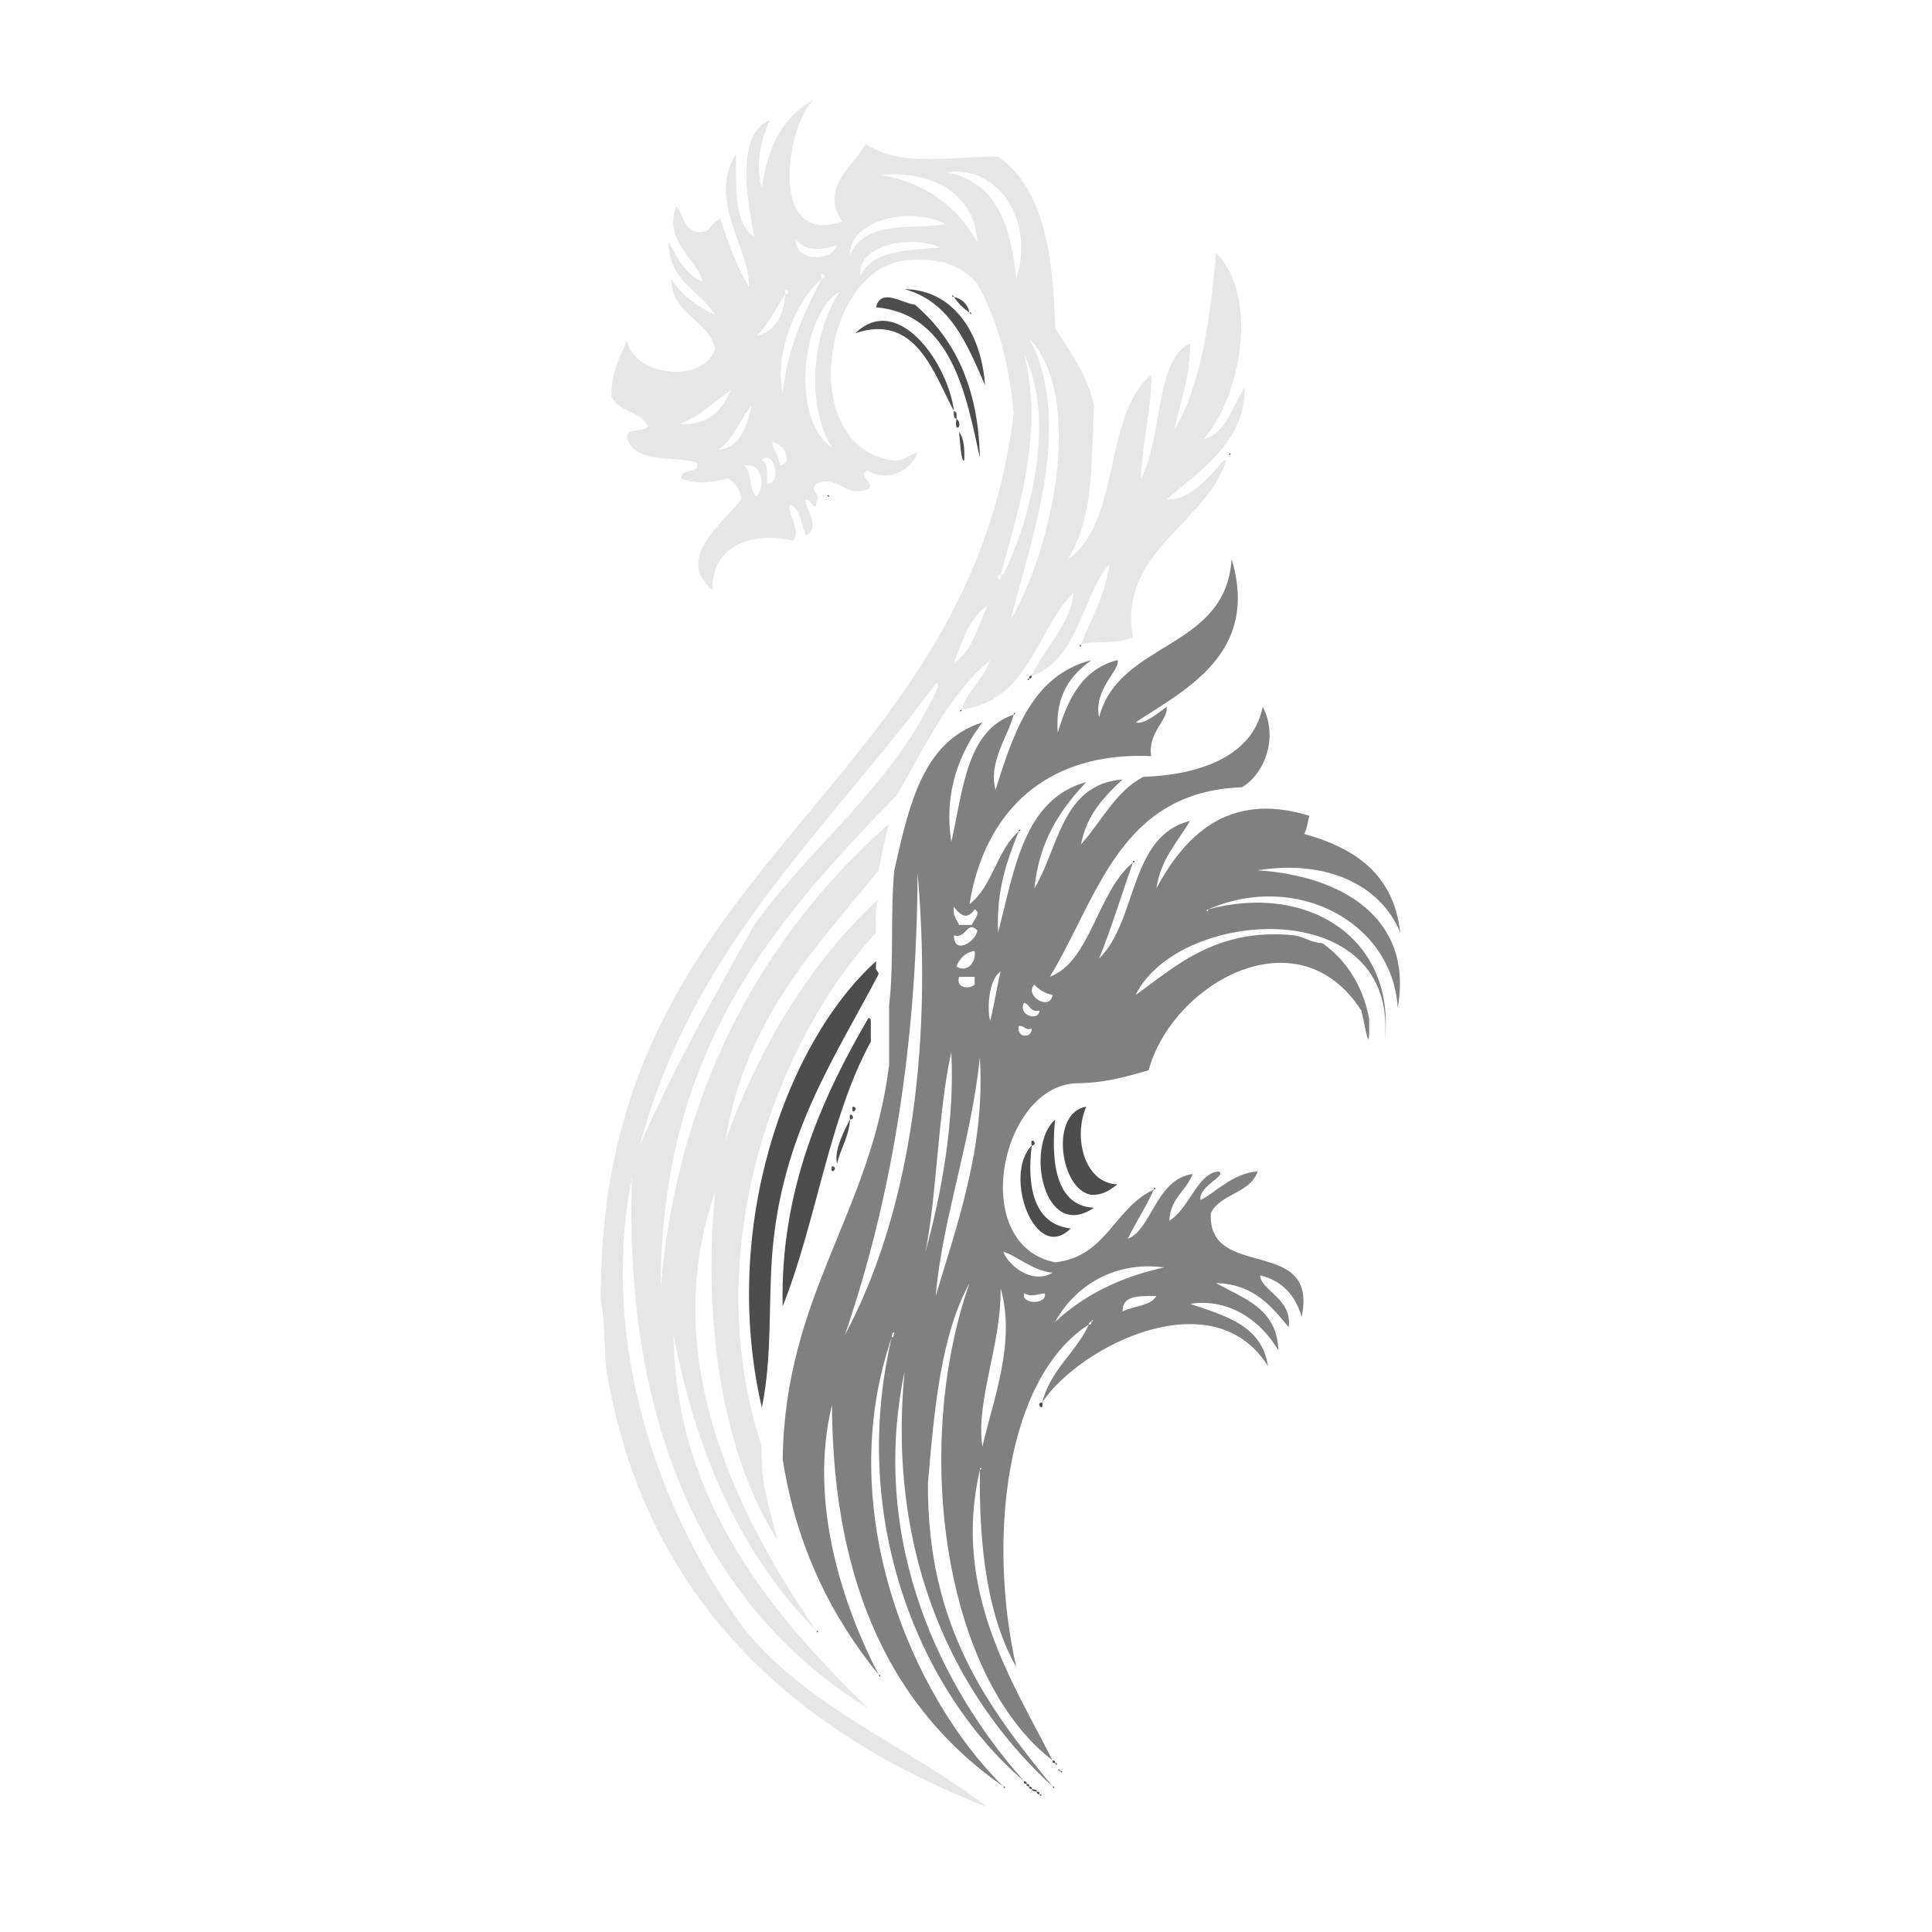 <?xml version="1.0" encoding="utf-8"?>
<!-- Generator: Adobe Illustrator 16.0.0, SVG Export Plug-In . SVG Version: 6.00 Build 0)  -->
<!DOCTYPE svg PUBLIC "-//W3C//DTD SVG 1.1//EN" "http://www.w3.org/Graphics/SVG/1.1/DTD/svg11.dtd">
<svg version="1.1" id="Layer_1" xmlns="http://www.w3.org/2000/svg" xmlns:xlink="http://www.w3.org/1999/xlink" x="0px" y="0px"
	 width="50px" height="50px" viewBox="0 0 50 50" enable-background="new 0 0 50 50" xml:space="preserve">
<path fill-rule="evenodd" clip-rule="evenodd" fill="#808080" d="M31.268,23.534C31.171,23.576,31.275,23.614,31.268,23.534
	c2.611-0.703,4.881,0.783,4.568,3.425c0.398-3.846-5.318-3.495-6.448-1.208c0.948-0.666,2.051-1.757,4.097-1.545
	c0.277,0.037,0.435,0.191,0.74,0.202c0.609,0.439,1.033,1.069,1.207,1.946c0.022,1.08-0.081,0.285-0.201-0.201
	c-1.647-2.558-4.891-0.695-5.506,1.545c-0.573,0.166-1.144,0.334-1.882,0.336c-1.958,0.09-2.788,4.186-0.536,4.635
	c1.334-0.143,1.535-1.422,2.553-1.881c-0.199,0.451-0.463,0.836-0.672,1.273c0.613-0.236,0.732-1.549,1.678-1.678
	c-0.166,0.439-0.58,0.629-0.604,1.209c0.509-0.299,0.731-1.238,1.277-1.275c0.227,0.117-0.517,0.363-0.472,0.738
	c0.334-0.137,0.822-0.699,1.479-0.738c-0.188,0.572-0.956,0.566-1.209,1.076c-0.099,1.775,2.795,0.562,2.35,2.686
	c-0.162-0.551-0.499-0.934-1.074-1.074c0.02,0.406,0.836,0.596,0.738,1.342c-0.457-0.551-0.9-1.111-1.879-1.141
	c0.715,0.402,1.584,0.654,1.611,1.744c-0.408-0.713-1.226-1.367-2.285-1.207c0.904,0.307,1.863,0.555,2.016,1.611
	c-1.412-2.256-4.861-0.527-5.842,0.939c0.221-0.854,0.869-1.279,1.207-2.014c0.059,0.012,0.064-0.027,0.067-0.068
	c0.099-0.039-0.005-0.078,0,0c-0.058-0.012-0.062,0.027-0.067,0.068c-2.174,1.396-2.619,5.578-1.879,8.863
	c-0.729-1.285-0.969-3.061-0.94-5.104c0.097-0.041-0.006-0.08,0,0c-0.728,3.131,0.855,5.496,1.881,7.521
	c-2.803-2.145-3.647-8.08-2.149-12.355c-0.74,1.34-0.912,3.25-1.076,5.172c-0.029,3.723,1.562,5.824,3.225,7.857
	c-2.503-2.287-4.302-5.922-3.829-10.746c-0.937,4.482,1.004,8.27,3.091,10.609c-2.65-2.256-4.549-6.709-3.426-11.482
	c0.064-0.002,0.051-0.082,0.067-0.135c-0.066,0.002-0.052,0.084-0.067,0.135c-1.526,4.428,0.489,9.254,2.888,11.619
	c-2.813-1.955-4.413-5.125-4.434-9.873c-0.626,2.578,0.318,5.258,1.209,6.984c-1.201-1.484-2.117-3.256-2.484-5.574
	c0.057-4.264,2.28-6.361,2.754-10.207c0-0.518,0-1.031,0-1.547c0.131-1.075,0.027-2.387,0.134-3.492
	c0.378-1.658,0.729-3.345,2.282-3.828c-0.569,0.742-1.011,1.774-0.806,3.09c0.305-1.329,0.388-2.882,1.613-3.291
	c-0.162,0.605-0.655,1.22-0.47,1.947c0.472-1.476,0.937-2.958,2.482-3.358c-0.528,0.386-0.943,0.891-0.872,1.881
	c0.266-0.878,0.636-1.648,1.545-1.881c0.105,0.227-0.63,0.752-0.473,1.478c0.521-1.99,3.285-1.732,3.429-4.098
	c0.728,2.442-1.183,3.375-2.486,4.231c0.211,0.074,0.597-0.254,0.806-0.403c0.047,0.34-0.498,0.665-0.401,1.276
	c-2.702-0.123-4.312,1.418-4.702,3.828c0.6-0.453,0.705-1.397,1.275-1.88c-0.302,0.748-0.587,1.517-0.535,2.619
	c0.424-1.634,0.664-3.453,2.283-3.896c-0.666,0.701-1.219,1.514-1.344,2.753c0.639-1.062,0.707-2.695,2.282-2.82
	c-0.473,0.445-0.929,0.906-1.075,1.68c0.531-0.588,0.879-1.361,1.613-1.747c1.339-0.044,2.826-0.473,3.088-1.813
	c0.418,0.784,0.049,1.737-0.536,2.082c-3.175,0.115-3.728,2.853-4.97,4.903c1.048-0.386,1.232-2.212,2.149-2.955
	c-0.294,0.825-0.552,1.687-0.876,2.485c1-0.973,0.77-3.175,2.352-3.56c-0.324,0.546-0.756,0.985-0.871,1.745
	c0.705-1.308,1.83-2.542,3.962-1.879c-0.048,0.151-0.061,0.342-0.136,0.469c1.316,0.365,2.318,1.043,2.486,2.553
	c-0.5-1.229-1.902-1.898-3.693-1.612c2.193,0.141,4.042,1.247,3.627,3.558C36.036,23.857,33.543,22.544,31.268,23.534z
	 M27.307,34.211c0.73-0.682,1.663-1.156,2.82-1.41C28.802,32.621,27.787,33.326,27.307,34.211z M29.052,33.943
	c0.271-0.154,0.722-0.131,0.874-0.402C29.504,33.543,29.04,33.506,29.052,33.943z M26.77,25.481c-0.279,0.293,0.412,0.695,0.47,0.27
	C27.037,25.704,26.881,25.615,26.77,25.481z M25.964,32.4c0.179,0.414,0.788,0.836,1.275,0.537
	C26.719,32.895,26.248,32.451,25.964,32.4z M26.502,33.473c-0.082,0.293,0.614,0.293,0.535,0
	C26.795,33.496,26.713,33.576,26.502,33.473z M26.502,25.951c-0.17,0.325,0.381,0.497,0.401,0.202
	C26.644,26.211,26.663,25.989,26.502,25.951z M26.365,26.557c-0.066,0.305,0.344,0.33,0.336,0.064
	C26.512,26.678,26.529,26.529,26.365,26.557z M25.896,33.34c0.023,1.457-0.653,2.924-0.471,4.096
	C25.691,36.264,26.301,34.734,25.896,33.34z M25.626,26.42c0.106-0.408,0.166-0.864,0.27-1.274
	C25.6,25.321,25.533,26.082,25.626,26.42z M24.216,33.541c0.55-1.848,1.291-3.861,1.142-6.18
	C25.139,29.535,24.387,31.539,24.216,33.541z M24.687,23.466c-0.04,0.242,0.08,0.324,0.133,0.471c0.113,0,0.226,0,0.336,0
	c0.017-0.104,0.259-0.313,0.067-0.403C25.032,23.824,24.843,23.686,24.687,23.466z M24.687,24.206
	c0.008,0.547,0.603,0.126,0.605-0.135C25.003,23.818,25.028,24.305,24.687,24.206z M24.754,25.012
	c0.235,0.168,0.523-0.075,0.469-0.404C24.979,24.653,24.835,24.8,24.754,25.012z M24.82,25.28c-0.091,0.302,0.271,0.326,0.403,0.201
	c0-0.067,0-0.134,0-0.201C25.09,25.28,24.956,25.28,24.82,25.28z M23.948,32.4c0.417-1.486,0.764-3.402,0.671-5.172
	C24.273,28.783,24.24,31.012,23.948,32.4z M21.865,34.549c1.598-2.975,2.299-7.193,1.882-11.956
	C23.728,27.084,23.063,31.068,21.865,34.549z"/>
<path fill-rule="evenodd" clip-rule="evenodd" fill="#E6E6E6" d="M31.74,11.914c-0.566,1.685-2.81,2.375-2.419,4.567
	c-0.317,0.2-0.948,0.085-1.345,0.202c0.26-0.681,0.625-1.256,0.74-2.082c-0.666,0.7-0.811,2.501-2.016,2.889
	c0.318-0.717,1.043-1.372,1.075-2.149c-0.972,0.997-1.15,2.79-2.888,3.022c0.162-0.509,0.566-0.777,0.738-1.277
	c-1.076,0.891-1.689,2.25-2.416,3.492c-3.096,3.198-6.098,6.485-6.113,12.762c0.47-5.465,2.882-9.343,5.912-12.022
	c-0.111,0.382-0.189,0.797-0.27,1.208c-1.633,2.015-3.45,3.847-3.962,6.984c0.909-2.494,2.202-4.602,3.962-6.245
	c-0.097,0.217-0.062,0.562-0.067,0.873c-2.542,2.752-4.637,8.215-2.955,13.297c-0.049,0.99,0.224,1.658,0.404,2.418
	c-1.384-2.145-1.95-5.547-1.612-8.998c-1.558,4.416,0.764,8.658,2.62,11.35c-1.886-1.9-3.093-4.477-3.694-7.656
	c0.035,4.33,2.607,7.287,5.037,9.67c-4.069-2.514-6.354-7.164-6.112-13.768c-0.907,4.539,0.879,8.979,2.889,11.686
	c1.616,2.033,4.247,3.051,6.312,4.635c-4.899-1.906-8.884-5.309-9.872-11.35c-0.057-0.57-0.03-1.223-0.135-1.748
	c-0.117-11.333,9.454-12.977,10.681-22.968c-0.115-1.32-0.425-2.442-0.941-3.358c-0.375-0.452-0.953-0.707-1.881-0.606
	c-2.127,0.254-2.792,4.78-0.335,5.171c0.331,0.043,0.428-0.151,0.671-0.2c-0.167,0.442-0.741,0.785-1.276,0.469
	c-0.342,0.098,0.197,0.323,0,0.47c-0.565,0.26-0.79-0.38-1.342-0.132c-0.207,0.238,0.157,0.24,0,0.469
	c-0.005,0.314-0.154-0.078-0.27-0.066c-0.071,0.223,0.419,0.686,0,0.94c-0.125-0.278-0.132-0.673-0.402-0.806
	c-0.143,0.186,0.312,0.643,0.068,0.94c-0.897-0.228-2.121,0.012-2.083,1.276c-1.009-0.831,0.304-1.749,0.737-2.35
	c-0.02-0.271-0.16-0.422-0.334-0.539c-0.449,0.095-0.776,0.172-1.209,0c-0.033-0.3,0.459-0.077,0.403-0.404
	c-0.542-0.21-1.637,0.061-1.814-0.67c0.02-0.248,0.42-0.118,0.537-0.269c-0.159-0.423-0.799-0.365-0.94-0.805
	c-0.003-0.608,0.213-0.998,0.403-1.412c0.162,0.893,1.974,1.131,2.284,0.201c-0.195-0.788-1.117-0.852-1.141-1.812
	c0.266,0.426,0.668,0.718,1.141,0.939c-0.391-0.638-1.199-0.861-1.208-1.88c0.236,0.39,0.422,0.832,0.872,1.009
	c-0.064-0.519-1.029-1.001-0.671-1.949c0.189,0.212,0.186,0.621,0.538,0.671c0.363,0.051,0.356-0.27,0.604-0.335
	c0.203,0.625,0.419,1.236,0.739,1.747c0.014-1.02-1.088-2.242-0.336-3.426c0.004,0.868-0.053,1.8,0.47,2.148
	c-0.126-0.712-0.541-2.662,0.402-3.021c-0.2,0.427-0.394,1.144-0.201,1.747c0.143-1.067,0.554-1.867,1.344-2.284
	c-0.675,0.565-1.247,3.829,0.738,3.156c-0.605-0.896,0.303-1.425,0.604-2.016c0.905,0.627,2.178,0.321,3.427,0.335
	c1.166,0.805,1.424,2.517,1.477,4.434c0.381,0.624,0.826,1.187,1.006,2.015c-0.086,1.562,0.008,2.822-0.672,3.962
	c1.372-0.935,0.896-3.716,2.151-4.767c0.026,0.745-0.231,1.784-0.269,2.685c0.564-0.978,0.359-3.087,1.273-3.492
	c0.009,0.882-0.25,1.494-0.402,2.216c0.713-1.132,0.947-3.071,1.076-4.567c1.163,1.2,0.584,3.852-0.338,4.836
	c0.629-0.177,0.75-0.864,1.076-1.342c0.031,1.395-1.164,2.15-2.016,2.888c0.608,0.046,1.107-0.595,1.479-1.009
	C31.693,11.914,31.716,11.914,31.74,11.914z M26.635,8.758c1.195,2.193-0.002,5.361-0.469,7.254
	C27.166,14.349,28.121,10.346,26.635,8.758z M25.896,14.869C25.695,14.884,25.96,15.148,25.896,14.869c0.022,0,0.044,0,0.068,0
	c0.699-1.375,1.378-4.013,0.538-5.708C27.025,11.188,26.354,13.217,25.896,14.869z M26.432,9.026
	C26.389,9.071,26.461,8.999,26.432,9.026L26.432,9.026z M24.485,4.46c1.292,0.229,1.681,1.364,1.813,2.754
	C26.784,5.76,25.874,4.256,24.485,4.46z M24.687,17.153c0.489-0.295,0.614-0.953,0.873-1.477
	C25.08,15.98,24.909,16.591,24.687,17.153z M22.806,4.527C24,4.744,24.789,5.365,25.292,6.273
	C25.23,4.967,24.062,4.414,22.806,4.527z M21.999,6.608c0.368-0.929,1.602-0.661,2.486-0.805
	C23.531,5.315,21.953,5.716,21.999,6.608z M22.269,7.146c0.279-0.664,1.211-0.67,2.082-0.739C23.521,6.06,22.151,6.362,22.269,7.146
	z M16.56,29.646c0.877-2.014,1.925-3.853,2.956-5.709c1.53-2.12,3.651-3.646,4.769-6.18c-0.005-0.042-0.011-0.079-0.068-0.067
	C21.442,21.452,17.932,24.48,16.56,29.646z M21.53,11.58c-0.713-1.139-0.477-3.042,0.203-4.03
	C20.741,8.109,20.451,10.87,21.53,11.58z M20.59,6.206c0.012,0.571,0.925,0.579,1.075,0.134C21.249,6.495,20.861,6.495,20.59,6.206z
	 M21.262,7.214c-0.667,0.582-1.23,1.925-1.007,2.955C20.385,8.979,20.817,8.088,21.262,7.214
	C21.464,7.199,21.198,6.934,21.262,7.214z M20.322,7.616c-0.244,0.36-0.432,0.778-0.74,1.075C20.068,8.57,20.281,8.179,20.322,7.616
	C20.522,7.603,20.257,7.336,20.322,7.616z M19.985,11.444c0.037,0.234,0.181,0.358,0.203,0.604
	C20.556,11.984,20.268,11.452,19.985,11.444z M19.716,11.914c0.173,0.075,0.132,0.361,0.135,0.606
	C20.271,12.546,20.013,11.573,19.716,11.914z M19.247,12.048c0.236,0.145,0.117,0.644,0.334,0.806
	C19.81,12.6,19.753,11.958,19.247,12.048z M18.575,11.646c0.603-0.069,0.741-0.605,0.874-1.142
	C19.134,10.862,18.988,11.386,18.575,11.646z M17.568,10.975c0.785,0.047,1.114-0.364,1.343-0.873
	C18.468,10.395,18.118,10.785,17.568,10.975z"/>
<g>
	<path fill-rule="evenodd" clip-rule="evenodd" fill="#4D4D4D" d="M31.806,11.78C31.799,11.699,31.904,11.739,31.806,11.78
		L31.806,11.78z"/>
	<path fill-rule="evenodd" clip-rule="evenodd" fill="#4D4D4D" d="M30.865,21.183C30.895,21.154,30.821,21.227,30.865,21.183
		L30.865,21.183z"/>
	<path fill-rule="evenodd" clip-rule="evenodd" fill="#4D4D4D" d="M29.859,30.787C29.852,30.705,29.956,30.746,29.859,30.787
		L29.859,30.787z"/>
	<path fill-rule="evenodd" clip-rule="evenodd" fill="#4D4D4D" d="M29.321,22.325C29.314,22.243,29.418,22.283,29.321,22.325
		L29.321,22.325z"/>
	<path fill-rule="evenodd" clip-rule="evenodd" fill="#4D4D4D" d="M28.918,30.652c-0.182,0.131-0.347,0.279-0.673,0.27
		c-0.813-0.121-1.089-2.125-0.132-2.283C27.766,29.438,28.064,30.621,28.918,30.652z"/>
	<path fill-rule="evenodd" clip-rule="evenodd" fill="#4D4D4D" d="M28.312,31.256c-1.307,0.891-1.786-1.584-1.006-2.283
		C27.223,29.82,27.219,31.209,28.312,31.256z"/>
	<path fill-rule="evenodd" clip-rule="evenodd" fill="#4D4D4D" d="M27.977,16.683C27.984,16.764,27.879,16.724,27.977,16.683
		L27.977,16.683z"/>
	<path fill-rule="evenodd" clip-rule="evenodd" fill="#4D4D4D" d="M26.701,29.646c-0.126,1.023,0.033,2.037,1.008,2.146
		C26.791,32.719,25.947,30.416,26.701,29.646z"/>
	<path fill-rule="evenodd" clip-rule="evenodd" fill="#4D4D4D" d="M27.44,45.83C27.522,45.824,27.481,45.928,27.44,45.83
		L27.44,45.83z"/>
	<path fill-rule="evenodd" clip-rule="evenodd" fill="#4D4D4D" d="M27.44,45.83C27.359,45.838,27.4,45.734,27.44,45.83L27.44,45.83z
		"/>
	<path fill-rule="evenodd" clip-rule="evenodd" fill="#4D4D4D" d="M27.307,45.629C27.387,45.623,27.349,45.727,27.307,45.629
		L27.307,45.629z"/>
	<path fill-rule="evenodd" clip-rule="evenodd" fill="#4D4D4D" d="M27.239,45.561c0.04,0.006,0.081,0.012,0.067,0.068
		C27.264,45.627,27.227,45.619,27.239,45.561z"/>
	<path fill-rule="evenodd" clip-rule="evenodd" fill="#4D4D4D" d="M27.239,46.234C27.321,46.227,27.279,46.332,27.239,46.234
		L27.239,46.234z"/>
	<path fill-rule="evenodd" clip-rule="evenodd" fill="#4D4D4D" d="M26.971,36.293C27.035,36.572,26.77,36.307,26.971,36.293
		L26.971,36.293z"/>
	<path fill-rule="evenodd" clip-rule="evenodd" fill="#4D4D4D" d="M26.903,46.436C26.984,46.43,26.943,46.533,26.903,46.436
		L26.903,46.436z"/>
	<path fill-rule="evenodd" clip-rule="evenodd" fill="#4D4D4D" d="M26.838,46.367c0.038,0.004,0.076,0.012,0.065,0.068
		C26.862,46.432,26.822,46.426,26.838,46.367z"/>
	<path fill-rule="evenodd" clip-rule="evenodd" fill="#4D4D4D" d="M26.838,46.367c-0.055-0.016-0.134,0-0.137-0.066
		C26.754,46.316,26.834,46.303,26.838,46.367z"/>
	<path fill-rule="evenodd" clip-rule="evenodd" fill="#4D4D4D" d="M26.701,29.646C26.637,29.365,26.903,29.631,26.701,29.646
		L26.701,29.646z"/>
	<path fill-rule="evenodd" clip-rule="evenodd" fill="#4D4D4D" d="M26.701,17.49c-0.004,0.04-0.011,0.08-0.066,0.066
		C26.637,17.515,26.645,17.477,26.701,17.49z"/>
	<path fill-rule="evenodd" clip-rule="evenodd" fill="#4D4D4D" d="M26.635,46.234c0.041,0.004,0.078,0.01,0.066,0.066
		C26.661,46.297,26.621,46.291,26.635,46.234z"/>
	<path fill-rule="evenodd" clip-rule="evenodd" fill="#4D4D4D" d="M26.635,17.556C26.641,17.637,26.537,17.598,26.635,17.556
		L26.635,17.556z"/>
	<path fill-rule="evenodd" clip-rule="evenodd" fill="#4D4D4D" d="M26.567,46.166c0.041,0.004,0.079,0.012,0.067,0.068
		C26.594,46.23,26.554,46.225,26.567,46.166z"/>
	<path fill-rule="evenodd" clip-rule="evenodd" fill="#4D4D4D" d="M26.502,46.098c0.039,0.006,0.078,0.012,0.065,0.068
		C26.526,46.162,26.486,46.156,26.502,46.098z"/>
	<path fill-rule="evenodd" clip-rule="evenodd" fill="#4D4D4D" d="M26.365,21.519C26.358,21.437,26.465,21.476,26.365,21.519
		L26.365,21.519z"/>
	<path fill-rule="evenodd" clip-rule="evenodd" fill="#4D4D4D" d="M26.299,43.211C26.326,43.184,26.256,43.256,26.299,43.211
		L26.299,43.211z"/>
	<path fill-rule="evenodd" clip-rule="evenodd" fill="#4D4D4D" d="M26.232,18.497C26.225,18.415,26.33,18.454,26.232,18.497
		L26.232,18.497z"/>
	<path fill-rule="evenodd" clip-rule="evenodd" fill="#4D4D4D" d="M25.964,46.234C26.044,46.227,26.004,46.332,25.964,46.234
		L25.964,46.234z"/>
	<path fill-rule="evenodd" clip-rule="evenodd" fill="#4D4D4D" d="M25.493,9.968c-0.465-1.057-0.891-2.154-2.082-2.485
		C24.649,7.499,25.396,8.585,25.493,9.968z"/>
	<path fill-rule="evenodd" clip-rule="evenodd" fill="#4D4D4D" d="M25.358,11.847c-0.345-1.579-0.713-3.719-2.687-3.894
		c0.125-0.515,0.67-0.107,1.009-0.067C24.69,8.753,25.324,10.001,25.358,11.847z"/>
	<path fill-rule="evenodd" clip-rule="evenodd" fill="#4D4D4D" d="M25.09,8.086C25.171,8.08,25.131,8.185,25.09,8.086L25.09,8.086z"
		/>
	<path fill-rule="evenodd" clip-rule="evenodd" fill="#4D4D4D" d="M25.09,8.086c-0.163-0.106-0.296-0.24-0.403-0.402
		C24.904,7.735,25.038,7.869,25.09,8.086z"/>
	<path fill-rule="evenodd" clip-rule="evenodd" fill="#4D4D4D" d="M24.956,11.914c-0.087,0.062-0.109-0.513-0.136-0.738
		C24.948,11.339,24.965,11.614,24.956,11.914z"/>
	<path fill-rule="evenodd" clip-rule="evenodd" fill="#4D4D4D" d="M24.888,18.363C24.896,18.443,24.79,18.404,24.888,18.363
		L24.888,18.363z"/>
	<path fill-rule="evenodd" clip-rule="evenodd" fill="#4D4D4D" d="M24.754,10.84C24.959,10.987,24.676,11.27,24.754,10.84
		L24.754,10.84z"/>
	<path fill-rule="evenodd" clip-rule="evenodd" fill="#4D4D4D" d="M24.687,10.638c0.08,0.012,0.073,0.107,0.067,0.202
		C24.676,10.829,24.681,10.734,24.687,10.638z"/>
	<path fill-rule="evenodd" clip-rule="evenodd" fill="#4D4D4D" d="M24.687,7.684C24.604,7.69,24.646,7.586,24.687,7.684
		L24.687,7.684z"/>
	<path fill-rule="evenodd" clip-rule="evenodd" fill="#4D4D4D" d="M24.687,10.638c-0.516-0.957-0.979-2.547-2.552-2.014
		C23.252,7.545,24.547,9.433,24.687,10.638z"/>
	<path fill-rule="evenodd" clip-rule="evenodd" fill="#4D4D4D" d="M22.739,43.346C22.82,43.34,22.781,43.443,22.739,43.346
		L22.739,43.346z"/>
	<path fill-rule="evenodd" clip-rule="evenodd" fill="#4D4D4D" d="M19.716,36.428c-1.08-4.656,0.628-9.443,2.955-11.551
		c0,0.046,0,0.09,0,0.136c-0.019,0.108,0.063,0.114,0.067,0.199c-1.124,2.15-2.514,4.146-2.754,7.255
		C19.883,33.799,19.986,35.135,19.716,36.428z"/>
	<path fill-rule="evenodd" clip-rule="evenodd" fill="#4D4D4D" d="M22.47,26.354c0.056-0.012,0.064,0.025,0.067,0.066
		c0,0.18,0,0.359,0,0.539c-1.08,1.963-1.413,4.676-2.282,6.85C20.183,30.781,21.3,28.361,22.47,26.354z"/>
	<path fill-rule="evenodd" clip-rule="evenodd" fill="#4D4D4D" d="M22.067,28.639C22.269,28.652,22.003,28.916,22.067,28.639
		L22.067,28.639z"/>
	<path fill-rule="evenodd" clip-rule="evenodd" fill="#4D4D4D" d="M21.999,28.973C21.935,28.693,22.201,28.959,21.999,28.973
		L21.999,28.973z"/>
	<path fill-rule="evenodd" clip-rule="evenodd" fill="#4D4D4D" d="M21.999,28.973c-0.032,0.461-0.244,0.74-0.334,1.143
		C21.574,29.799,21.841,29.262,21.999,28.973z"/>
	<path fill-rule="evenodd" clip-rule="evenodd" fill="#4D4D4D" d="M21.53,30.184C21.732,30.195,21.466,30.463,21.53,30.184
		L21.53,30.184z"/>
	<path fill-rule="evenodd" clip-rule="evenodd" fill="#4D4D4D" d="M21.464,30.451C21.49,30.424,21.419,30.494,21.464,30.451
		L21.464,30.451z"/>
	<path fill-rule="evenodd" clip-rule="evenodd" fill="#4D4D4D" d="M21.464,12.854C21.382,12.862,21.422,12.757,21.464,12.854
		L21.464,12.854z"/>
	<path fill-rule="evenodd" clip-rule="evenodd" fill="#4D4D4D" d="M21.128,42.205C21.208,42.197,21.169,42.303,21.128,42.205
		L21.128,42.205z"/>
</g>
</svg>
